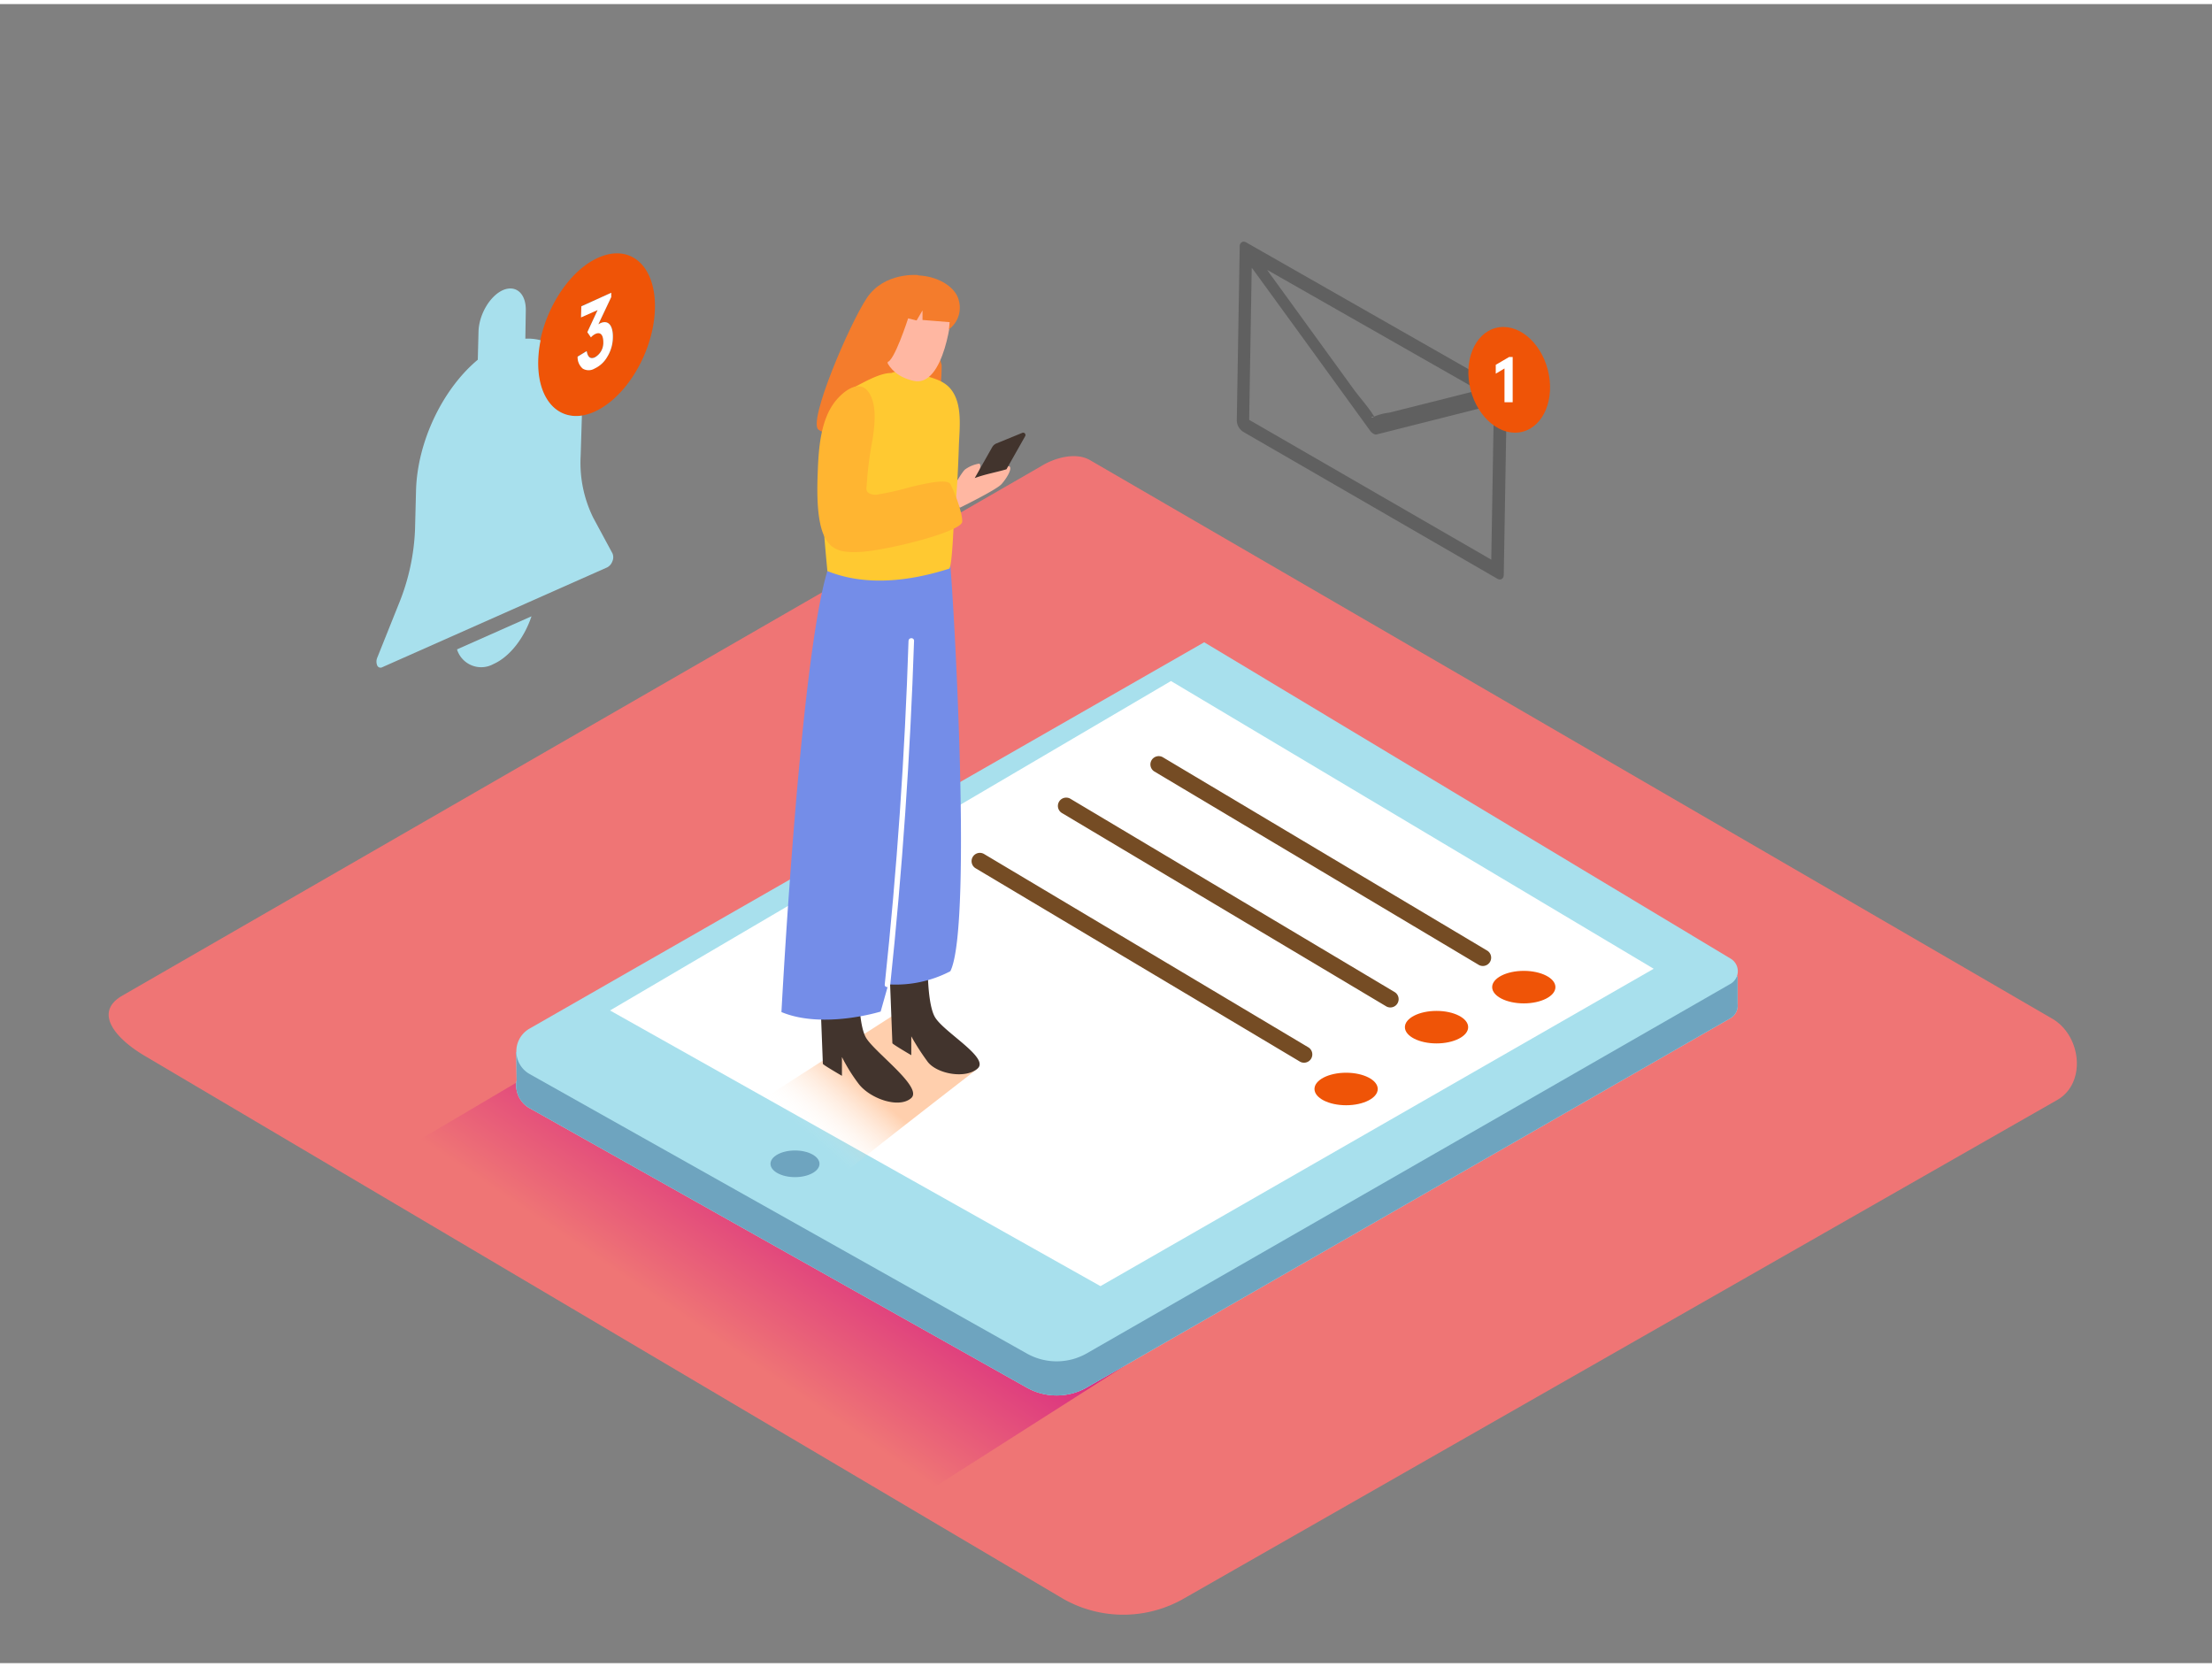 <svg id="Layer_2" data-name="Layer 2" xmlns="http://www.w3.org/2000/svg" xmlns:xlink="http://www.w3.org/1999/xlink" viewBox="0 0 400 300" width="406" height="306" class="illustration styles_illustrationTablet__1DWOa"><rect x="0" y="0" width="400" height="300" fill="#808080" stroke="none"/><defs><linearGradient id="linear-gradient" x1="144.83" y1="213.63" x2="127.09" y2="239.89" gradientUnits="userSpaceOnUse"><stop offset="0" stop-color="#da2e81"></stop><stop offset="1" stop-color="#ef7575"></stop></linearGradient><linearGradient id="linear-gradient-2" x1="147.37" y1="205.63" x2="156.31" y2="195.52" gradientUnits="userSpaceOnUse"><stop offset="0" stop-color="#fff" stop-opacity="0"></stop><stop offset="1" stop-color="#ff6a00"></stop></linearGradient></defs><title>PP_</title><path d="M192.34,288.42l-165.77-98c-5.28-3-9.8-7.83-4.66-11L188.28,83.55c2.5-1.55,6.29-2.56,8.82-1.09l174,101c5.28,3.06,6.22,11.63.94,14.69L214.19,288.26A22,22,0,0,1,192.34,288.42Z" fill="#ef7575"></path><path d="M105.37,187.94l-39.9,23.57s77.53,45.75,99.83,59L203.76,246" fill="url(#linear-gradient)"></path><path d="M93.36,189.52l2.85,1.69,121.5-69.59L310,177.05l4.21-1.26,0,5a2.63,2.63,0,0,1-1.31,2.6L196.5,250.17a11,11,0,0,1-10.84,0l-89.9-50.53a4.7,4.7,0,0,1-2.33-5Z" fill="#a8e0ed"></path><path d="M93.36,189.52l2.85,1.69,121.5-69.59L310,177.05l4.21-1.26,0,5a2.63,2.63,0,0,1-1.31,2.6L196.5,250.17a11,11,0,0,1-10.84,0l-89.9-50.53a4.7,4.7,0,0,1-2.33-5Z" fill="#a8e0ed"></path><path d="M93.36,189.52l2.85,1.69,121.5-69.59L310,177.05l4.21-1.26,0,5a2.63,2.63,0,0,1-1.31,2.6L196.5,250.17a11,11,0,0,1-10.84,0l-89.9-50.53a4.7,4.7,0,0,1-2.33-5Z" fill="#124577" opacity="0.39"></path><path d="M312.84,177.22,196.5,244a11,11,0,0,1-10.84,0l-89.9-50.53a4.72,4.72,0,0,1,0-8.21l122-69.86,95.18,57.2A2.64,2.64,0,0,1,312.84,177.22Z" fill="#a8e0ed"></path><polygon points="299.04 174.44 199 231.83 110.31 181.98 211.75 122.41 299.04 174.44" fill="#fff"></polygon><ellipse cx="143.76" cy="209.71" rx="4.43" ry="2.41" fill="#124577" opacity="0.39"></ellipse><path d="M166,185a4.93,4.93,0,0,1-2.14-3.63l-29.67,19.05L153.25,211h0c.08-.36,23.54-18.5,23.54-18.5C169.86,188.83,172.35,189.55,166,185Z" opacity="0.32" fill="url(#linear-gradient-2)"></path><path d="M171.91,88.18s2.1-3.75,2.68-4.08a6,6,0,0,1,2.46-1c.51.12,0,1.42,0,1.42s5-1.28,5.51-.9-.51,2.13-1.45,3.18-7.56,4.28-7.56,4.28Z" fill="#ffb7a2"></path><path d="M182,84.12l3.39-6a.42.42,0,0,0-.52-.59l-4.67,1.91a1.61,1.61,0,0,0-.79.7l-3.15,5.57,0,0C178.16,85,180.11,84.68,182,84.12Z" fill="#42342d"></path><path d="M166,49s-6.08-.6-9.25,4.15S146.07,75.48,148,76.95s12.33,3.17,17.42,1.7,4.86-13.35,4.86-13.35" fill="#f47c2c"></path><path d="M167.77,171.48s-.33,9,1.32,11.74,9.87,7.32,7.7,9.25-7.29,1-9-1.16a42.66,42.66,0,0,1-3-4.65l0,3.41s-3.42-2-3.42-2.17-.79-20.34-.79-20.34" fill="#42342d"></path><path d="M155.31,175.27s-.33,9,1.33,11.7,10.32,8.94,8.13,10.86-7.3.15-9.42-2.48a31.07,31.07,0,0,1-3.1-4.95l0,3.4s-3.45-2-3.45-2.17-.79-20.28-.79-20.28" fill="#42342d"></path><path d="M171.63,99.36c.44,1.13,4.46,67.13.22,75.53a21.35,21.35,0,0,1-11.21,2.37l-1.39,4.92s-10.42,3.23-17.94.09c0,0,3.6-68.74,8.92-81.48" fill="#748de8"></path><path d="M173.16,85.48q.14-2.72.23-5.45c.1-3.25.76-7.76-1.51-10.47-1.5-1.8-4-2.07-6-2.8A8,8,0,0,0,163,66.3a9.28,9.28,0,0,0-1.84.41c-2.25,0-5.22,1.87-7.29,2.87-1,.5-1.58,3.69-2.45,4.44-1.88,4.51-2.31,4.84-2.4,9.77a1,1,0,0,0-.13.25c-.48,1.52-.22,6.87.17,11.93,0,.1,0,.2,0,.3l0-.06c.18,2.31.39,4.55.56,6.32,7,2.8,14.86,1.83,22-.43.55-.17.81-7.94.9-8.84C172.83,90.67,173,88.07,173.16,85.48Z" fill="#ffc931"></path><path d="M172,55.19c.3.16-1.14,14.26-6.81,12.94s-5.63-6-5.5-7.22,2.79-4.17,3.67-5.32S170.73,54.5,172,55.19Z" fill="#ffb7a2"></path><path d="M173.41,53.7c-.73-3.55-7-6.26-12.8-3.53-3.61,1.7-7.16,11.52-3.16,13.51s3,1,3,1a4.84,4.84,0,0,1-.15-.74.66.66,0,0,1-.05-.31c0-.09,0-.18,0-.26s0-.13,0-.19a12.38,12.38,0,0,1,3-7.16c1.77-1.77,4.18-1.66,6.48-1.33a7.25,7.25,0,0,1,2.23.46l-.36,3.66A4.86,4.86,0,0,0,173.41,53.7Z" fill="#f47c2c"></path><path d="M172.05,57.54l-5.23-.42V55.39l-1.07,1.82-1.53-.38s-2.6,8.06-3.81,7.88-1.74-4.16-1.28-6.24,2.95-6.09,7.11-6.11S173,53.73,172.05,57.54Z" fill="#f47c2c"></path><path d="M164.57,87.35a49.65,49.65,0,0,1-6.16,1.38c-.67,0-1.47-.17-1.7-.8a1.79,1.79,0,0,1,0-.73,67.14,67.14,0,0,1,1.06-8.39c.38-2.48.81-5.87-.42-8.19-1.84-3.44-5.45-.19-6.81,1.91C148.25,76,148,81,147.86,85c-.54,13.64,2.79,14.22,7.39,14.08S173.87,95.47,174,93.6c.08-1.19-1-4.57-2.14-6.79C171.35,85.84,167.89,86.54,164.57,87.35Z" fill="#ffb531"></path><path d="M164.29,115.14q-1,31.14-4.3,62.14c-.07.64.93.63,1,0q3.27-31,4.3-62.14C165.31,114.5,164.31,114.5,164.29,115.14Z" fill="#fff"></path><path d="M272.1,70.11a2.24,2.24,0,0,1,.37,1.25l-.54,31.8c0,.73-.54,1.1-1.15.76l-46-26.59a2.55,2.55,0,0,1-1.13-2l.53-31.48a.86.86,0,0,1,.32-.75c.18-.17.47-.2.86,0l45.77,26.1.26.15A2.06,2.06,0,0,1,272.1,70.11Zm-2.43,30.36.47-28-21.2,5.35a.83.83,0,0,1-.58-.13,1.91,1.91,0,0,1-.58-.52L234.67,59.09l-8-11-.32-.41-.46,27.5,43.74,25.26m-2.32-30.63L229.14,48.06l.47.68q3.76,5.16,7.5,10.33l7.64,10.53c1.06,1.46,2.73,3.3,3.76,5l.1-.06a9.48,9.48,0,0,1,2.62-.66l7.6-1.91,8.5-2.14m-18.92,4.83-.06,0c-.14-.08-.24-.06-.29,0s-.06.1,0,.12.17,0,.36-.07" fill="#606060"></path><ellipse cx="272.91" cy="67.94" rx="7.21" ry="9.69" transform="translate(-8.32 69.96) rotate(-14.39)" fill="#ef5407"></ellipse><path d="M272.89,63.82h.65V72h-1.48V65.89l-1.58.94v-1.6Z" fill="#fff"></path><path d="M208.73,138.76l58.71,35a1.5,1.5,0,0,0,1.51-2.59l-58.71-35a1.5,1.5,0,0,0-1.51,2.59Z" fill="#754c24"></path><path d="M192,146.26l58.71,35a1.5,1.5,0,0,0,1.51-2.59l-58.71-35a1.5,1.5,0,0,0-1.51,2.59Z" fill="#754c24"></path><path d="M176.39,156.25l58.71,35a1.5,1.5,0,0,0,1.51-2.59l-58.71-35a1.5,1.5,0,0,0-1.51,2.59Z" fill="#754c24"></path><ellipse cx="275.55" cy="177.76" rx="5.72" ry="2.94" fill="#ef5407"></ellipse><ellipse cx="259.77" cy="185" rx="5.72" ry="2.94" fill="#ef5407"></ellipse><ellipse cx="243.42" cy="196.18" rx="5.72" ry="2.94" fill="#ef5407"></ellipse><path d="M108.21,45.85c5.84-2.6,10.42,1.54,10.22,9.23s-5.09,16-10.93,18.63a9,9,0,0,1-2.34.7c-4.68.69-8.06-3.3-7.89-9.93a21,21,0,0,1,.43-3.69C99.06,54.28,103.3,48,108.21,45.85Zm1.63,17.92a6.84,6.84,0,0,0,1-3.43c.06-2.2-.8-3.28-2.24-2.64l-.38.2L110.51,53l0-.78-5.38,2.39-.05,2,3-1.33-1.86,4,.65.94a2.47,2.47,0,0,1,.82-.63c.87-.39,1.46.12,1.42,1.52a3,3,0,0,1-1.54,2.73c-.79.35-1.28,0-1.47-1.13l-1.64,1a2.72,2.72,0,0,0,.92,2.15,2.07,2.07,0,0,0,2.14,0,5.13,5.13,0,0,0,2.31-2.14" fill="#ef5407"></path><g style="isolation: isolate;"><path d="M110.53,52.2l0,.78L108.2,57.9l.38-.2c1.44-.64,2.3.44,2.24,2.64a6.84,6.84,0,0,1-1,3.43,5.13,5.13,0,0,1-2.31,2.14,2.07,2.07,0,0,1-2.14,0,2.72,2.72,0,0,1-.92-2.15l1.64-1c.2,1.11.68,1.48,1.47,1.13a3,3,0,0,0,1.54-2.73c0-1.4-.55-1.91-1.42-1.52a2.47,2.47,0,0,0-.82.63l-.65-.94,1.86-4-3,1.33.05-2Z" fill="#fff"></path><path d="M90.95,51.72c2.36-1,4.21.63,4.13,3.74L95,60.51a8.83,8.83,0,0,1,2.76.28,21,21,0,0,0-.43,3.69c-.17,6.63,3.21,10.62,7.89,9.93q0,.12,0,.24L105,81.72a22.48,22.48,0,0,0,2.28,11.17l3.47,6.43a1.79,1.79,0,0,1,0,1.41,2,2,0,0,1-.95,1.13L69.13,119.91a.65.65,0,0,1-.91-.3,1.83,1.83,0,0,1,0-1.42l3.88-9.69A39.54,39.54,0,0,0,75.05,95L75.23,88C75.46,79,80.16,69.49,86.4,64.31l.13-5.06C86.6,56.15,88.59,52.77,90.95,51.72Z" fill="#a8e0ed"></path></g><path d="M96.11,110.71c-1.29,3.86-3.9,7.31-6.88,8.63a4.58,4.58,0,0,1-6.59-2.65Z" fill="#a8e0ed"></path></svg>